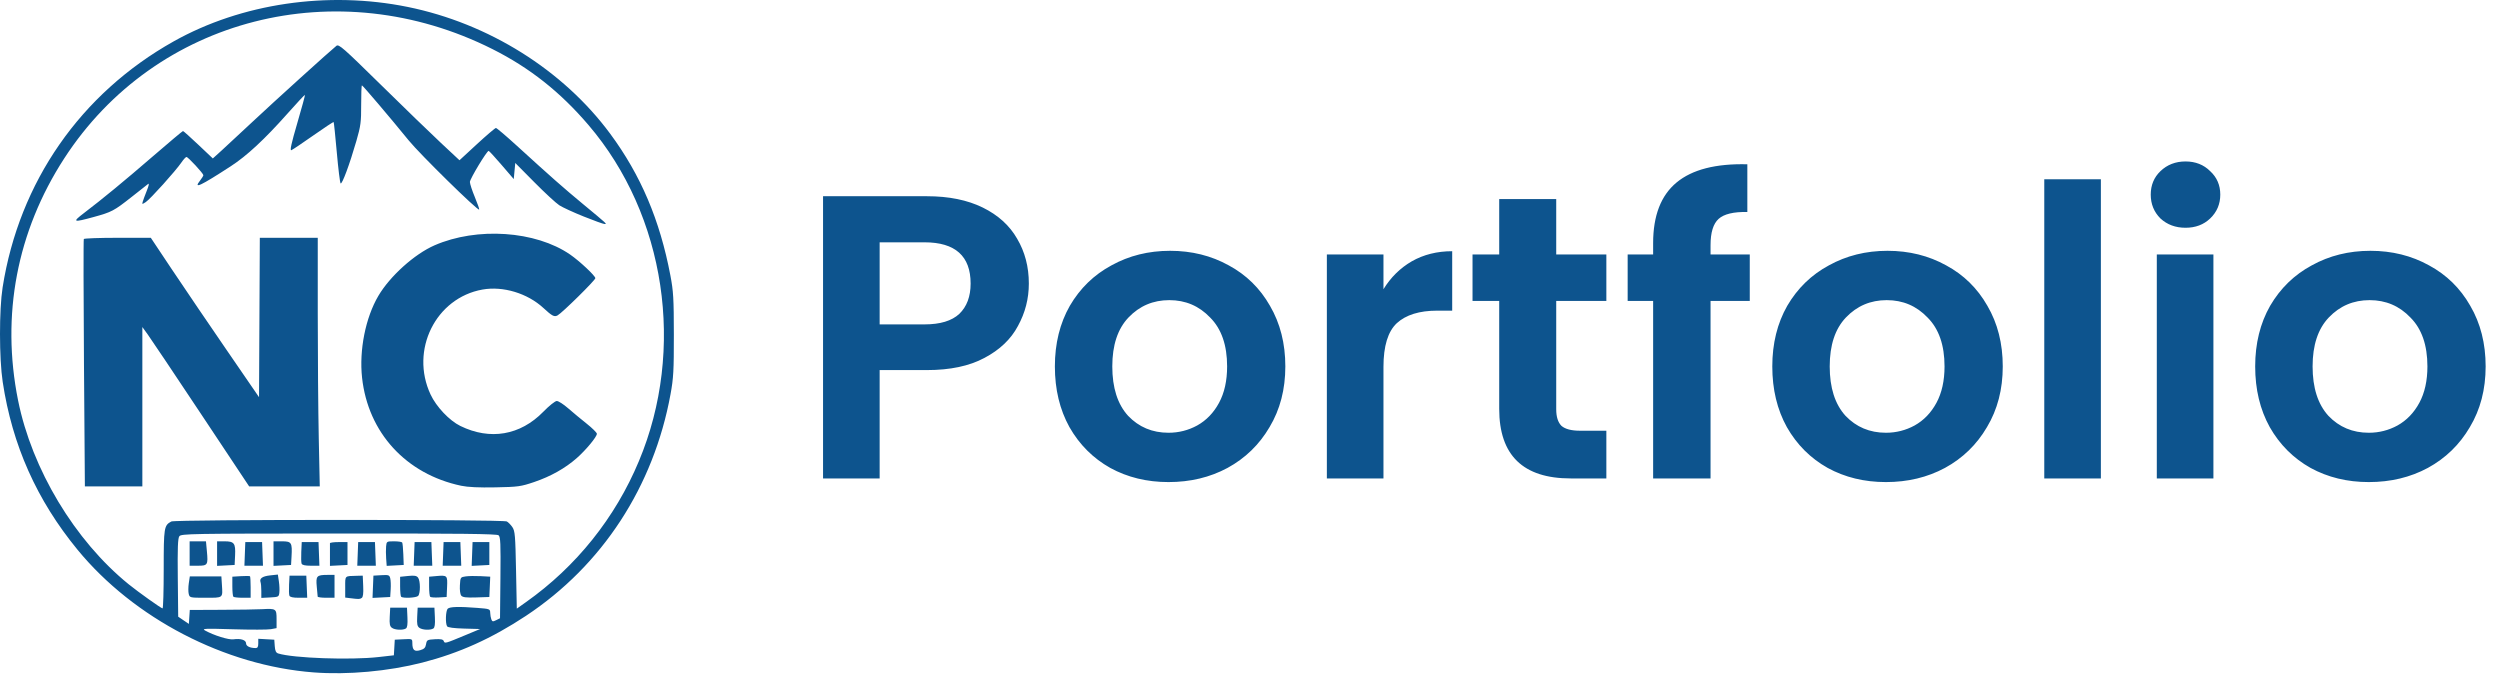 <svg width="371" height="100" viewBox="0 0 371 100" fill="none" xmlns="http://www.w3.org/2000/svg">
<g clip-path="url(#clip0_109_3)">
<path d="M46.566 99.787C33.378 98.786 19.871 91.771 11.503 81.577C5.452 74.205 1.822 66.065 0.401 56.679C-0.128 53.182 -0.135 45.969 0.389 42.646C2.855 26.993 11.967 13.887 25.765 6.145C35.824 0.501 48.638 -1.386 60.509 1.03C72.506 3.471 83.562 10.394 90.548 19.84C95.088 25.979 97.928 32.661 99.483 40.862C99.932 43.227 99.994 44.287 100 49.662C100.005 54.997 99.943 56.119 99.509 58.49C97 72.212 89.384 83.888 78.051 91.391C72.993 94.739 68.147 96.924 62.659 98.331C57.62 99.622 51.585 100.169 46.566 99.787ZM56.189 97.504L58.45 97.247L58.518 96.089L58.585 94.931L59.886 94.864C61.176 94.796 61.188 94.801 61.191 95.429C61.197 96.474 61.488 96.738 62.356 96.489C62.946 96.32 63.135 96.127 63.226 95.602C63.334 94.97 63.409 94.927 64.53 94.863C65.421 94.812 65.752 94.879 65.849 95.132C66.001 95.526 66.026 95.519 68.991 94.286L71.249 93.347L68.886 93.282C67.345 93.24 66.463 93.121 66.349 92.942C66.074 92.51 66.139 90.637 66.439 90.337C66.742 90.034 68.079 89.996 70.864 90.213C72.682 90.355 72.732 90.374 72.748 90.947C72.756 91.271 72.833 91.711 72.918 91.925C73.05 92.259 73.151 92.274 73.637 92.031L74.203 91.749L74.263 85.732C74.314 80.656 74.271 79.671 73.99 79.438C73.732 79.223 68.383 79.163 50.28 79.172C28.274 79.182 26.886 79.206 26.613 79.58C26.392 79.883 26.337 81.334 26.384 85.747L26.444 91.518L27.236 92.054L28.028 92.589L28.097 91.553L28.166 90.518L32.851 90.497C35.427 90.486 38.146 90.444 38.893 90.403C40.98 90.289 41.043 90.332 41.043 91.881V93.213L40.206 93.37C39.746 93.457 37.225 93.463 34.604 93.384C30.393 93.257 29.907 93.278 30.426 93.565C31.758 94.302 33.938 94.979 34.647 94.875C35.714 94.719 36.516 94.976 36.516 95.475C36.516 95.886 37.085 96.167 37.931 96.173C38.222 96.175 38.327 95.994 38.327 95.485V94.795L39.515 94.863L40.704 94.931L40.773 95.882C40.824 96.589 40.955 96.869 41.283 96.973C43.487 97.672 52.031 97.977 56.189 97.504ZM58.163 93.171C57.847 92.94 57.781 92.609 57.837 91.53L57.906 90.178H60.396L60.464 91.629C60.512 92.636 60.442 93.137 60.238 93.266C59.79 93.55 58.607 93.496 58.163 93.171ZM62.237 93.171C61.921 92.94 61.855 92.609 61.911 91.53L61.98 90.178H64.47L64.538 91.629C64.586 92.636 64.517 93.137 64.312 93.266C63.864 93.55 62.682 93.496 62.237 93.171ZM51.964 88.769L51.229 88.678V87.108C51.229 85.385 51.116 85.495 52.926 85.448L53.832 85.425L53.899 86.989C53.947 88.087 53.88 88.609 53.673 88.74C53.374 88.929 53.267 88.931 51.964 88.769ZM28.007 88.138C27.929 87.825 27.933 87.112 28.017 86.554L28.169 85.538H32.853L32.93 86.754C33.061 88.795 33.17 88.707 30.506 88.707C28.179 88.707 28.148 88.7 28.007 88.138ZM34.63 88.556C34.547 88.473 34.479 87.769 34.479 86.993V85.58L35.743 85.502C36.439 85.46 37.05 85.467 37.101 85.519C37.153 85.571 37.195 86.309 37.195 87.16V88.707H35.988C35.324 88.707 34.713 88.639 34.63 88.556ZM38.78 87.718C38.78 87.162 38.73 86.571 38.669 86.405C38.464 85.847 38.93 85.512 40.085 85.388L41.235 85.264L41.384 86.263C41.467 86.813 41.5 87.562 41.458 87.928C41.385 88.569 41.335 88.596 40.081 88.662L38.78 88.729V87.718ZM42.948 88.399C42.883 88.229 42.86 87.491 42.898 86.758L42.967 85.425H45.457L45.523 87.066L45.59 88.707H44.328C43.472 88.707 43.028 88.608 42.948 88.399ZM47.143 88.537C47.136 88.444 47.074 87.769 47.006 87.037C46.86 85.473 46.998 85.32 48.569 85.315L49.644 85.312V88.707H48.399C47.715 88.707 47.149 88.63 47.143 88.537ZM55.349 87.077L55.416 85.425L56.597 85.357C57.677 85.294 57.79 85.334 57.913 85.824C57.987 86.119 58.016 86.863 57.977 87.477L57.906 88.594L56.594 88.662L55.283 88.73L55.349 87.077ZM59.528 88.556C59.445 88.473 59.377 87.773 59.377 87V85.596L60.566 85.473C61.492 85.378 61.816 85.431 62.037 85.714C62.397 86.177 62.405 88.078 62.048 88.435C61.763 88.721 59.787 88.815 59.528 88.556ZM63.839 88.566C63.75 88.478 63.678 87.77 63.678 86.994V85.584L64.753 85.488C66.378 85.343 66.422 85.388 66.347 87.094L66.281 88.594L65.14 88.66C64.513 88.697 63.927 88.655 63.839 88.566ZM68.453 88.394C68.292 88.2 68.208 87.568 68.249 86.858C68.317 85.67 68.33 85.649 69.104 85.538C69.536 85.476 70.534 85.459 71.321 85.501L72.751 85.578L72.685 87.086L72.618 88.594L70.673 88.659C69.185 88.708 68.662 88.646 68.453 88.394ZM28.141 82.143V80.332H30.566L30.703 81.806C30.893 83.839 30.822 83.954 29.362 83.954H28.141V82.143ZM32.216 82.154V80.332H33.32C34.757 80.332 34.971 80.616 34.887 82.406L34.819 83.84L33.517 83.908L32.216 83.976V82.154ZM36.337 82.199L36.403 80.445H38.893L38.959 82.199L39.025 83.954H36.271L36.337 82.199ZM40.59 82.154V80.332H41.831C43.27 80.332 43.382 80.51 43.263 82.608L43.193 83.84L41.892 83.908L40.59 83.976V82.154ZM44.759 83.647C44.694 83.478 44.672 82.689 44.71 81.893L44.778 80.445H47.268L47.334 82.199L47.4 83.954H46.138C45.286 83.954 44.839 83.854 44.759 83.647ZM48.965 82.38V80.615C48.965 80.522 49.551 80.445 50.267 80.445H51.568V83.84L50.267 83.908L48.965 83.976V82.38ZM53.087 82.199L53.153 80.445H55.642L55.709 82.199L55.775 83.954H53.02L53.087 82.199ZM57.306 82.889C57.263 82.292 57.259 81.472 57.298 81.068C57.367 80.348 57.393 80.332 58.473 80.332C59.08 80.332 59.626 80.412 59.686 80.509C59.746 80.606 59.821 81.395 59.853 82.263L59.911 83.84L58.648 83.908L57.385 83.975L57.306 82.889ZM61.461 82.199L61.527 80.445H64.017L64.083 82.199L64.15 83.954H61.395L61.461 82.199ZM65.762 82.199L65.828 80.445H68.318L68.384 82.199L68.45 83.954H65.696L65.762 82.199ZM70.062 82.211L70.129 80.445H72.618V83.84L71.307 83.909L69.996 83.977L70.062 82.211ZM24.294 84.457C24.294 78.256 24.339 77.971 25.429 77.387C26.002 77.081 74.635 77.076 75.208 77.382C75.429 77.501 75.803 77.882 76.038 78.229C76.422 78.795 76.478 79.457 76.579 84.591L76.693 90.321L78.051 89.358C85.496 84.097 91.306 76.842 94.814 68.428C101.765 51.838 98.783 31.954 87.338 18.562C83.13 13.639 78.616 10.068 73.089 7.29C50.052 -4.288 23.075 2.6 9.524 23.519C2.514 34.342 0.144 46.764 2.679 59.4C4.732 69.631 11.104 80.233 19.089 86.701C20.52 87.861 23.92 90.282 24.124 90.287C24.217 90.29 24.294 87.666 24.294 84.457ZM68.431 72.084C60.255 70.352 54.623 64.211 53.731 56.056C53.284 51.965 54.243 47.142 56.146 43.911C57.878 40.972 61.509 37.704 64.487 36.405C70.785 33.659 79.481 34.247 84.596 37.766C86 38.732 88.349 40.932 88.349 41.281C88.349 41.585 83.416 46.445 82.741 46.806C82.251 47.068 81.941 46.906 80.639 45.704C78.275 43.522 74.65 42.424 71.604 42.969C64.651 44.211 60.816 51.962 63.898 58.547C64.748 60.365 66.691 62.417 68.314 63.211C72.729 65.373 77.206 64.607 80.626 61.105C81.51 60.2 82.378 59.508 82.629 59.508C82.873 59.508 83.627 59.992 84.304 60.583C85.206 61.361 86.123 62.123 87.055 62.866C87.892 63.531 88.576 64.209 88.576 64.374C88.576 64.823 86.982 66.751 85.605 67.969C83.892 69.483 81.726 70.701 79.262 71.536C77.292 72.203 76.894 72.258 73.524 72.324C71.058 72.373 69.433 72.296 68.431 72.084ZM12.461 53.918C12.387 43.871 12.377 35.57 12.438 35.47C12.5 35.371 14.762 35.289 17.465 35.289H22.381L25.431 39.864C28.086 43.82 30.763 47.762 33.461 51.69L38.44 58.942L38.499 47.116L38.557 35.289H47.155V46.57C47.155 52.774 47.222 61.075 47.304 65.017L47.454 72.184H36.977L29.869 61.489C25.96 55.607 22.393 50.285 21.943 49.663L21.125 48.532V72.184H12.596L12.461 53.918ZM86.625 32.131C85.117 31.527 83.487 30.777 83.004 30.465C82.52 30.154 80.852 28.613 79.296 27.042L76.466 24.186L76.353 25.381L76.24 26.575L74.441 24.481C73.451 23.33 72.585 22.388 72.517 22.389C72.242 22.391 69.733 26.551 69.733 27.004C69.733 27.271 70.063 28.282 70.466 29.251C70.869 30.219 71.159 31.052 71.11 31.102C70.9 31.311 62.319 22.889 60.644 20.829C57.896 17.452 53.848 12.687 53.711 12.67C53.645 12.662 53.594 13.953 53.598 15.541C53.605 18.121 53.529 18.69 52.887 20.916C51.881 24.401 50.753 27.437 50.546 27.215C50.451 27.112 50.196 25.041 49.981 22.614C49.766 20.186 49.556 18.162 49.513 18.115C49.471 18.068 48.117 18.959 46.505 20.095C44.892 21.231 43.422 22.218 43.238 22.289C42.993 22.383 43.226 21.314 44.114 18.281C44.78 16.006 45.294 14.114 45.257 14.077C45.219 14.039 44.035 15.308 42.625 16.897C39.278 20.666 36.63 23.124 34.253 24.667C29.681 27.635 28.654 28.112 29.7 26.783C29.963 26.448 30.179 26.094 30.179 25.997C30.179 25.743 27.909 23.293 27.674 23.293C27.567 23.293 27.229 23.66 26.924 24.109C26.085 25.344 22.303 29.548 21.641 29.982C21.084 30.347 21.063 30.345 21.177 29.941C21.242 29.708 21.517 28.966 21.787 28.292C22.086 27.548 22.163 27.157 21.985 27.296C21.823 27.421 20.723 28.288 19.54 29.222C16.913 31.295 16.583 31.47 13.882 32.21C10.838 33.044 10.678 32.978 12.453 31.625C15.265 29.484 18.399 26.903 22.74 23.153C25.101 21.114 27.089 19.445 27.158 19.445C27.227 19.445 28.25 20.361 29.433 21.48L31.583 23.514L32.893 22.329C33.614 21.676 35.669 19.768 37.46 18.087C40.557 15.181 49.087 7.458 49.926 6.799C50.283 6.52 50.929 7.087 56.509 12.571C59.912 15.916 63.932 19.807 65.442 21.217L68.188 23.781L70.783 21.387C72.211 20.07 73.477 18.992 73.596 18.992C73.715 18.992 75.123 20.189 76.726 21.652C81.723 26.213 83.617 27.882 86.539 30.302C90.203 33.336 90.116 33.255 89.699 33.241C89.517 33.235 88.134 32.736 86.625 32.131Z" fill="#0D548E"/>
<path d="M152.68 42.08C152.68 44.32 152.14 46.42 151.06 48.38C150.02 50.34 148.36 51.92 146.08 53.12C143.84 54.32 141 54.92 137.56 54.92H130.54V71H122.14V29.12H137.56C140.8 29.12 143.56 29.68 145.84 30.8C148.12 31.92 149.82 33.46 150.94 35.42C152.1 37.38 152.68 39.6 152.68 42.08ZM137.2 48.14C139.52 48.14 141.24 47.62 142.36 46.58C143.48 45.5 144.04 44 144.04 42.08C144.04 38 141.76 35.96 137.2 35.96H130.54V48.14H137.2ZM173.404 71.54C170.204 71.54 167.324 70.84 164.764 69.44C162.204 68 160.184 65.98 158.704 63.38C157.264 60.78 156.544 57.78 156.544 54.38C156.544 50.98 157.284 47.98 158.764 45.38C160.284 42.78 162.344 40.78 164.944 39.38C167.544 37.94 170.444 37.22 173.644 37.22C176.844 37.22 179.744 37.94 182.344 39.38C184.944 40.78 186.984 42.78 188.464 45.38C189.984 47.98 190.744 50.98 190.744 54.38C190.744 57.78 189.964 60.78 188.404 63.38C186.884 65.98 184.804 68 182.164 69.44C179.564 70.84 176.644 71.54 173.404 71.54ZM173.404 64.22C174.924 64.22 176.344 63.86 177.664 63.14C179.024 62.38 180.104 61.26 180.904 59.78C181.704 58.3 182.104 56.5 182.104 54.38C182.104 51.22 181.264 48.8 179.584 47.12C177.944 45.4 175.924 44.54 173.524 44.54C171.124 44.54 169.104 45.4 167.464 47.12C165.864 48.8 165.064 51.22 165.064 54.38C165.064 57.54 165.844 59.98 167.404 61.7C169.004 63.38 171.004 64.22 173.404 64.22ZM205.306 42.92C206.386 41.16 207.786 39.78 209.506 38.78C211.266 37.78 213.266 37.28 215.506 37.28V46.1H213.286C210.646 46.1 208.646 46.72 207.286 47.96C205.966 49.2 205.306 51.36 205.306 54.44V71H196.906V37.76H205.306V42.92ZM230.943 44.66V60.74C230.943 61.86 231.203 62.68 231.723 63.2C232.283 63.68 233.203 63.92 234.483 63.92H238.383V71H233.103C226.023 71 222.483 67.56 222.483 60.68V44.66H218.523V37.76H222.483V29.54H230.943V37.76H238.383V44.66H230.943ZM259.665 44.66H253.845V71H245.325V44.66H241.545V37.76H245.325V36.08C245.325 32 246.485 29 248.805 27.08C251.125 25.16 254.625 24.26 259.305 24.38V31.46C257.265 31.42 255.845 31.76 255.045 32.48C254.245 33.2 253.845 34.5 253.845 36.38V37.76H259.665V44.66ZM279.869 71.54C276.669 71.54 273.789 70.84 271.229 69.44C268.669 68 266.649 65.98 265.169 63.38C263.729 60.78 263.009 57.78 263.009 54.38C263.009 50.98 263.749 47.98 265.229 45.38C266.749 42.78 268.809 40.78 271.409 39.38C274.009 37.94 276.909 37.22 280.109 37.22C283.309 37.22 286.209 37.94 288.809 39.38C291.409 40.78 293.449 42.78 294.929 45.38C296.449 47.98 297.209 50.98 297.209 54.38C297.209 57.78 296.429 60.78 294.869 63.38C293.349 65.98 291.269 68 288.629 69.44C286.029 70.84 283.109 71.54 279.869 71.54ZM279.869 64.22C281.389 64.22 282.809 63.86 284.129 63.14C285.489 62.38 286.569 61.26 287.369 59.78C288.169 58.3 288.569 56.5 288.569 54.38C288.569 51.22 287.729 48.8 286.049 47.12C284.409 45.4 282.389 44.54 279.989 44.54C277.589 44.54 275.569 45.4 273.929 47.12C272.329 48.8 271.529 51.22 271.529 54.38C271.529 57.54 272.309 59.98 273.869 61.7C275.469 63.38 277.469 64.22 279.869 64.22ZM311.77 26.6V71H303.37V26.6H311.77ZM324.33 33.8C322.85 33.8 321.61 33.34 320.61 32.42C319.65 31.46 319.17 30.28 319.17 28.88C319.17 27.48 319.65 26.32 320.61 25.4C321.61 24.44 322.85 23.96 324.33 23.96C325.81 23.96 327.03 24.44 327.99 25.4C328.99 26.32 329.49 27.48 329.49 28.88C329.49 30.28 328.99 31.46 327.99 32.42C327.03 33.34 325.81 33.8 324.33 33.8ZM328.47 37.76V71H320.07V37.76H328.47ZM351.529 71.54C348.329 71.54 345.449 70.84 342.889 69.44C340.329 68 338.309 65.98 336.829 63.38C335.389 60.78 334.669 57.78 334.669 54.38C334.669 50.98 335.409 47.98 336.889 45.38C338.409 42.78 340.469 40.78 343.069 39.38C345.669 37.94 348.569 37.22 351.769 37.22C354.969 37.22 357.869 37.94 360.469 39.38C363.069 40.78 365.109 42.78 366.589 45.38C368.109 47.98 368.869 50.98 368.869 54.38C368.869 57.78 368.089 60.78 366.529 63.38C365.009 65.98 362.929 68 360.289 69.44C357.689 70.84 354.769 71.54 351.529 71.54ZM351.529 64.22C353.049 64.22 354.469 63.86 355.789 63.14C357.149 62.38 358.229 61.26 359.029 59.78C359.829 58.3 360.229 56.5 360.229 54.38C360.229 51.22 359.389 48.8 357.709 47.12C356.069 45.4 354.049 44.54 351.649 44.54C349.249 44.54 347.229 45.4 345.589 47.12C343.989 48.8 343.189 51.22 343.189 54.38C343.189 57.54 343.969 59.98 345.529 61.7C347.129 63.38 349.129 64.22 351.529 64.22Z" fill="#0D548E"/>
</g>
<defs>
<clipPath id="clip0_109_3">
<rect width="371" height="99.907" fill="white"/>
</clipPath>
</defs>
</svg>
